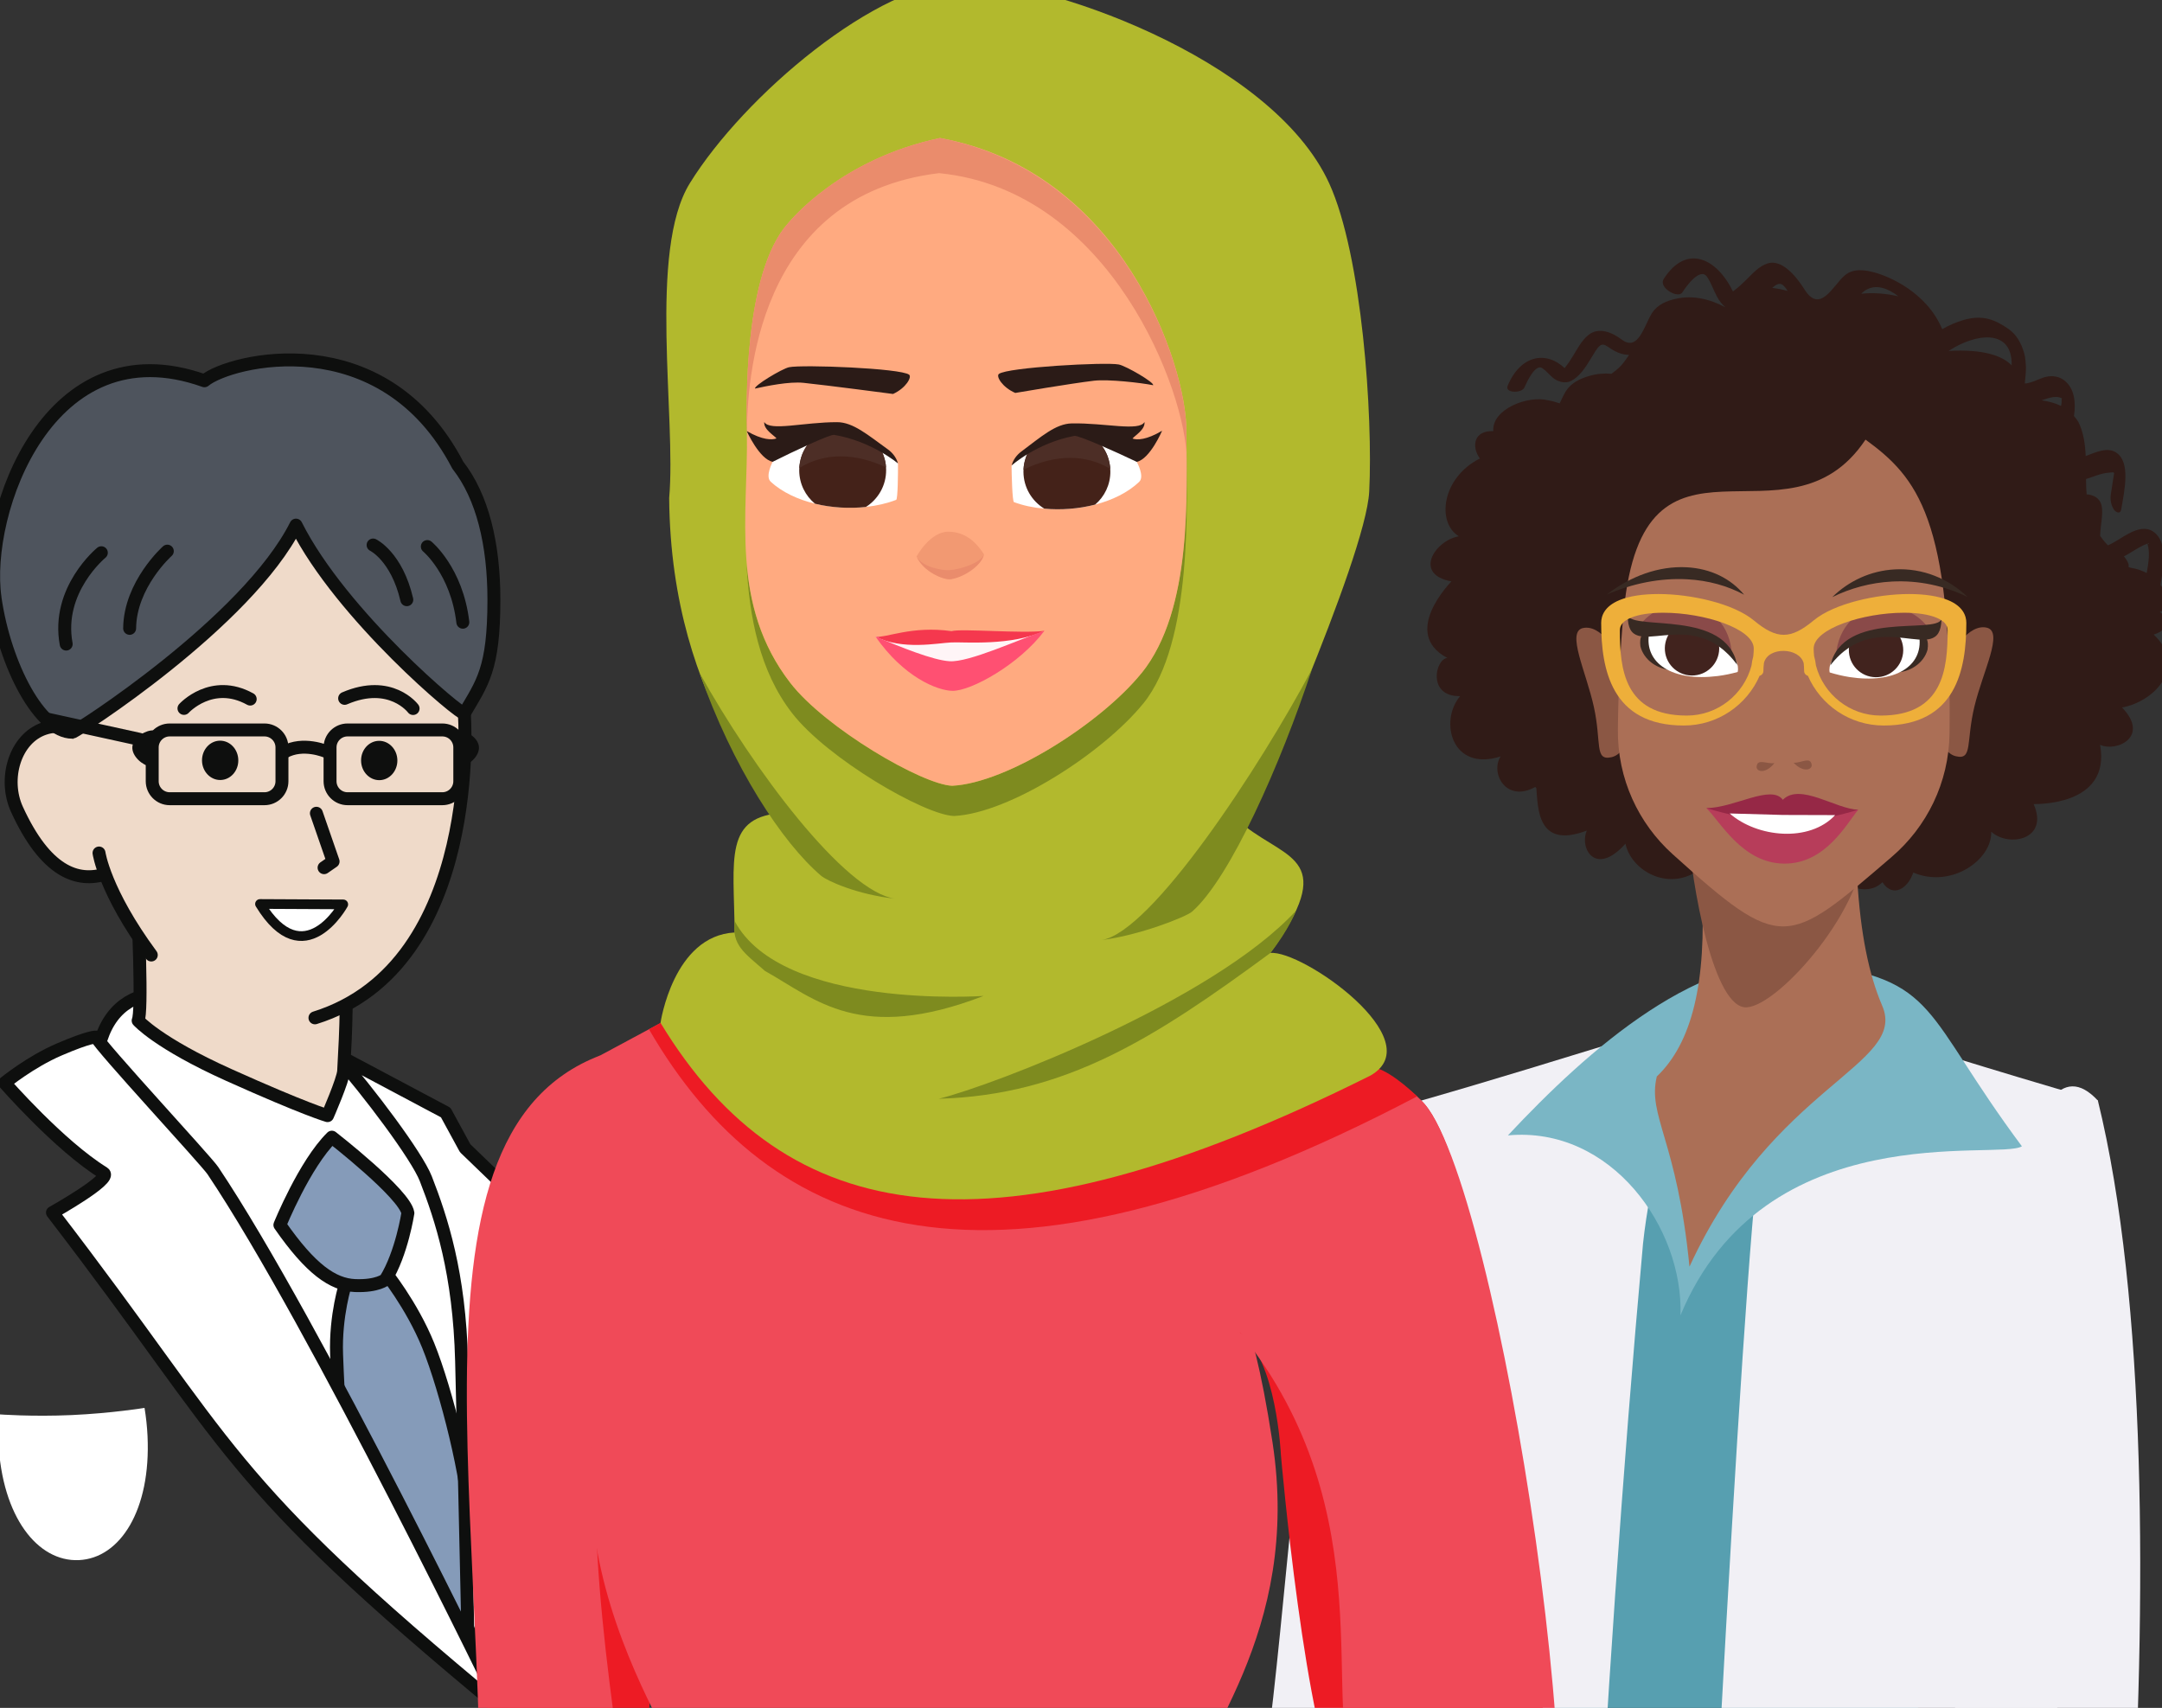 <?xml version="1.0" encoding="UTF-8" standalone="no"?>
<!-- Created with Inkscape (http://www.inkscape.org/) -->

<svg
   width="41.943mm"
   height="33.133mm"
   viewBox="0 0 41.943 33.133"
   version="1.1"
   id="svg87321"
   inkscape:version="1.1.1 (eb90963e84, 2021-10-02)"
   sodipodi:docname="case3.svg"
   xmlns:inkscape="http://www.inkscape.org/namespaces/inkscape"
   xmlns:sodipodi="http://sodipodi.sourceforge.net/DTD/sodipodi-0.dtd"
   xmlns="http://www.w3.org/2000/svg"
   xmlns:svg="http://www.w3.org/2000/svg">
  <rect x="0" y="0" width="41.943" height="33.133" fill="#333333" stroke="none"/>
  <sodipodi:namedview
     id="namedview87323"
     pagecolor="#ffffff"
     bordercolor="#666666"
     borderopacity="1.0"
     inkscape:pageshadow="2"
     inkscape:pageopacity="0.0"
     inkscape:pagecheckerboard="0"
     inkscape:document-units="mm"
     showgrid="false"
     fit-margin-top="0"
     fit-margin-left="0"
     fit-margin-right="0"
     fit-margin-bottom="0"
     inkscape:zoom="6.279124"
     inkscape:cx="88.149239"
     inkscape:cy="66.330909"
     inkscape:window-width="1920"
     inkscape:window-height="1017"
     inkscape:window-x="0"
     inkscape:window-y="30"
     inkscape:window-maximized="1"
     inkscape:current-layer="layer1" />
  <defs
     id="defs87318">
    <clipPath
       clipPathUnits="userSpaceOnUse"
       id="clipPath87202">
      <rect
         style="fill:#f1f0f5;fill-opacity:1;stroke-width:0.265"
         id="rect87204"
         width="69.008"
         height="48.516"
         x="26.111"
         y="25.974" />
    </clipPath>
    <clipPath
       clipPathUnits="userSpaceOnUse"
       id="clipPath88049">
      <rect
         style="fill:#f1f0f5;stroke-width:0.265"
         id="rect88051"
         width="43.801"
         height="38.111"
         x="37.288"
         y="30.718" />
    </clipPath>
    <clipPath
       clipPathUnits="userSpaceOnUse"
       id="clipPath1219">
      <rect
         style="fill:#ffffff;stroke-width:0.265"
         id="rect1221"
         width="48.532"
         height="34.822"
         x="36.971"
         y="30.563" />
    </clipPath>
    <clipPath
       clipPathUnits="userSpaceOnUse"
       id="clipPath1551">
      <rect
         style="fill:#ffffff;stroke-width:0.265"
         id="rect1553"
         width="44.051"
         height="34.141"
         x="37.011"
         y="30.649" />
    </clipPath>
    <clipPath
       clipPathUnits="userSpaceOnUse"
       id="clipPath1773">
      <rect
         style="fill:#ffffff;stroke-width:0.265"
         id="rect1775"
         width="42.056"
         height="33.368"
         x="37.514"
         y="30.8" />
    </clipPath>
    <clipPath
       clipPathUnits="userSpaceOnUse"
       id="clipPath7636">
      <rect
         style="fill:#f1f0f5;fill-opacity:1;stroke-width:0.265"
         id="rect7638"
         width="41.943"
         height="33.133"
         x="77.908"
         y="73.73" />
    </clipPath>
  </defs>
  <g
     inkscape:label="Layer 1"
     inkscape:groupmode="layer"
     id="layer1"
     transform="translate(-77.908,-73.73)">
    <g
       id="g7400"
       clip-path="url(#clipPath7636)">
      <g
         id="g87096"
         clip-path="url(#clipPath1773)"
         transform="translate(40.381,42.829)">
        <path
           d="m 61.581,67.046 c 1.075,-1.469 0.982,-16.813 3.518,-14.794 1.699,5.113 0.04,15.488 -0.737,18.195 -1.312,4.573 -3.79,10.805 -4.01,11.798 l -2.7,-0.975 c 0.955,-1.196 2.193,-10.395 3.929,-14.224"
           style="fill:#f1f0f5;fill-opacity:1;fill-rule:nonzero;stroke:none;stroke-width:0.021"
           id="path6038" />
        <path
           d="m 66.958,77.111 h 7.78 V 52.592 h -7.78 v 24.52"
           style="fill:#579fb0;fill-opacity:1;fill-rule:nonzero;stroke:none;stroke-width:0.021"
           id="path6040" />
        <path
           d="m 65.378,63.483 c -1.862,-3.726 0.492,-5.324 -0.278,-11.231 3.126,-0.899 4.594,-1.445 5.71,-1.636 -0.846,1.222 -1.283,3.232 -1.408,4.408 -1.614,17.8 -1.758,38.995 -2.747,55.02 -2.331,-0.029 -3.804,-0.113 -5.791,-0.235 -1.865,-20.286 3.529,-40.926 4.515,-46.326"
           style="fill:#f1f0f5;fill-opacity:1;fill-rule:nonzero;stroke:none;stroke-width:0.021"
           id="path6044" />
        <path
           d="m 71.674,53.13 c 0.54,-1.81 1.001,-2.286 1.832,-2.286 1.025,0.279 2.425,0.748 4.719,1.408 0.221,7.611 0.571,6.479 -0.702,11.231 -0.935,3.491 4.981,19.623 3.456,46.326 -1.986,0.122 -9.884,0.206 -12.215,0.235 0,0 2.162,-51.193 2.91,-56.914"
           style="fill:#f1f0f5;fill-opacity:1;fill-rule:nonzero;stroke:none;stroke-width:0.021"
           id="path6042" />
        <path
           d="m 72.687,49.597 c 2.464,0.303 2.129,0.942 4.065,3.542 -0.457,0.28 -4.992,-0.636 -6.624,3.279 0.061,-1.689 -1.342,-3.675 -3.347,-3.491 1.533,-1.638 3.785,-3.672 5.907,-3.33"
           style="fill:#7ab6c5;fill-opacity:1;fill-rule:nonzero;stroke:none;stroke-width:0.021"
           id="path6046" />
        <path
           d="m 72.208,36.545 c -0.092,-0.135 -0.145,-0.198 -0.3,-0.059 0.09,0.01 0.19,0.029 0.3,0.059 z m 2.147,0.104 c -0.197,-0.151 -0.406,-0.23 -0.596,-0.14 -0.047,0.022 -0.087,0.054 -0.124,0.09 0.235,-0.024 0.477,-0.005 0.72,0.05 z m 2.198,1.34 c 0.018,-0.713 -0.688,-0.631 -1.223,-0.28 0.695,-0.038 1.049,0.1 1.223,0.28 z m 0.957,0.788 c 0.003,-0.011 0.006,-0.022 0.008,-0.033 0.013,-0.061 -0.006,-0.118 0.017,-0.109 -0.099,-0.069 -0.251,-0.019 -0.402,0.032 0.137,0.019 0.264,0.053 0.377,0.109 z m 1.309,3.061 c 0.004,0.022 0.005,0.044 0.004,0.067 0.017,0.004 0.034,0.007 0.05,0.012 0.108,0.019 0.209,0.052 0.3,0.1 0.036,-0.198 0.068,-0.397 0.014,-0.569 -0.003,6.6e-4 -0.004,8.15e-4 -0.006,0.002 -0.022,0.008 -0.045,0.017 -0.067,0.027 -0.048,0.023 -0.096,0.049 -0.144,0.077 -0.078,0.047 -0.158,0.099 -0.239,0.141 0.036,0.04 0.066,0.087 0.088,0.144 z m 0.372,-0.392 c 0.022,0.021 0.055,-0.017 0,0 z M 65.685,42.18 c -0.745,-0.136 -0.321,-0.793 0.143,-0.875 -0.438,-0.271 -0.328,-1.139 0.409,-1.509 -0.168,-0.231 -0.12,-0.547 0.26,-0.531 -0.031,-0.431 0.678,-0.697 1.06,-0.599 0.074,0.012 0.151,0.034 0.228,0.06 0.04,-0.084 0.078,-0.169 0.118,-0.233 0.106,-0.168 0.28,-0.246 0.449,-0.297 0.146,-0.044 0.294,-0.056 0.438,-0.044 0.103,-0.075 0.19,-0.151 0.24,-0.224 0.034,-0.044 0.067,-0.092 0.1,-0.142 -0.032,-10e-4 -0.063,-0.004 -0.093,-0.009 -0.087,-0.017 -0.159,-0.049 -0.233,-0.094 -0.148,-0.091 -0.196,-0.174 -0.327,0.032 -0.13,0.204 -0.247,0.449 -0.456,0.568 -0.13,0.075 -0.285,0.018 -0.374,-0.059 -0.071,-0.061 -0.123,-0.131 -0.201,-0.182 -0.137,-0.089 -0.303,0.281 -0.346,0.378 -0.051,0.115 -0.387,0.109 -0.324,-0.036 0.254,-0.605 0.753,-0.677 1.106,-0.341 0.004,-0.007 0.008,-0.014 0.014,-0.021 0.058,-0.071 0.106,-0.149 0.154,-0.227 0.088,-0.143 0.16,-0.284 0.288,-0.392 0.207,-0.174 0.485,-0.041 0.647,0.083 0.326,0.25 0.439,-0.273 0.592,-0.513 0.109,-0.169 0.289,-0.237 0.463,-0.276 0.329,-0.074 0.661,0.005 0.96,0.166 -0.068,-0.058 -0.126,-0.137 -0.166,-0.213 -0.066,-0.126 -0.108,-0.253 -0.185,-0.372 -0.135,-0.21 -0.413,0.185 -0.485,0.296 -0.086,0.128 -0.468,-0.096 -0.361,-0.261 0.436,-0.682 1.022,-0.415 1.344,0.242 0.006,-0.006 0.013,-0.012 0.021,-0.018 0.082,-0.058 0.156,-0.13 0.23,-0.202 0.134,-0.131 0.249,-0.268 0.421,-0.324 0.276,-0.089 0.558,0.253 0.712,0.5 0.309,0.497 0.56,-0.082 0.789,-0.271 0.163,-0.135 0.381,-0.107 0.585,-0.05 0.26,0.072 0.996,0.372 1.302,1.097 0.132,-0.077 0.273,-0.138 0.423,-0.181 0.365,-0.104 0.608,-0.002 0.868,0.181 0.149,0.104 0.246,0.278 0.298,0.465 0.024,0.085 0.029,0.175 0.035,0.269 5.95e-4,0.068 -0.004,0.137 -0.012,0.207 -0.004,0.031 -0.006,0.063 -0.009,0.094 6.05e-4,0.007 8.18e-4,0.013 0.002,0.019 0.116,-0.004 0.293,-0.101 0.392,-0.126 0.146,-0.037 0.286,-0.009 0.389,0.08 0.174,0.15 0.211,0.407 0.169,0.676 0.03,0.035 0.059,0.072 0.085,0.114 0.101,0.2 0.132,0.432 0.143,0.663 0.206,-0.078 0.416,-0.177 0.586,-0.071 0.292,0.185 0.165,0.738 0.104,1.101 -0.02,0.117 -0.114,0.051 -0.142,0.009 -0.054,-0.08 -0.079,-0.192 -0.059,-0.309 0.016,-0.098 0.032,-0.196 0.046,-0.295 0.02,-0.141 0.042,-0.122 -0.093,-0.112 -0.141,0.011 -0.289,0.076 -0.436,0.123 5.95e-4,0.105 0.004,0.205 0.012,0.297 0.137,0.01 0.259,0.07 0.292,0.227 0.032,0.153 -0.026,0.387 -0.03,0.577 0.046,0.069 0.097,0.131 0.152,0.185 0.044,-0.02 0.087,-0.041 0.129,-0.066 0.09,-0.053 0.179,-0.112 0.269,-0.16 0.171,-0.092 0.342,-0.138 0.488,-0.035 0.169,0.119 0.223,0.387 0.19,0.669 -0.014,0.119 -0.038,0.24 -0.058,0.36 0.285,0.343 0.053,0.518 -0.01,0.521 0.065,0.054 0.295,0.306 -0.121,0.443 0.658,0.614 0.025,1.296 -0.613,1.414 0.546,0.57 -0.11,0.87 -0.427,0.724 0.219,1.208 -1.289,1.146 -1.289,1.15 0.306,0.694 -0.49,0.844 -0.823,0.535 0.018,0.55 -0.78,1.106 -1.512,0.793 -0.101,0.305 -0.396,0.502 -0.598,0.187 -0.348,0.345 -0.976,-0.023 -1.108,-0.399 -0.032,-0.069 -0.057,-0.145 -0.078,-0.226 -0.094,0.031 -0.187,0.063 -0.265,0.079 -0.133,0.026 -0.249,4.23e-4 -0.353,-0.048 -0.049,0.01 -0.098,0.018 -0.148,0.023 -0.123,0.012 -0.248,0.016 -0.371,0.022 -0.056,0.056 -0.108,0.097 -0.155,0.129 0.014,-0.002 0.025,-0.003 0.041,-0.006 0.247,-0.048 0.521,-0.136 0.74,-0.058 0.137,0.048 0.177,0.213 0.161,0.341 -0.012,0.101 -0.042,0.195 -0.041,0.295 0.003,0.175 0.41,0.033 0.517,-0.005 0.126,-0.045 0.312,0.227 0.153,0.284 -0.657,0.246 -1.001,-0.098 -0.916,-0.628 -0.007,0.002 -0.016,0.003 -0.026,0.004 -0.093,0.007 -0.186,0.026 -0.28,0.045 -0.171,0.036 -0.331,0.084 -0.496,0.061 -0.167,-0.022 -0.246,-0.157 -0.278,-0.309 -0.094,0.099 -0.295,0.243 -0.416,-0.07 -0.629,0.771 -1.542,0.311 -1.667,-0.281 -0.585,0.653 -0.898,0.084 -0.749,-0.255 -0.97,0.371 -0.946,-0.447 -0.98,-0.824 -0.007,-0.007 -0.014,-0.014 -0.021,-0.021 -0.564,0.313 -0.88,-0.27 -0.671,-0.593 -0.95,0.305 -1.197,-0.684 -0.786,-1.17 -0.641,0.014 -0.485,-0.721 -0.248,-0.74 -0.92,-0.486 0.082,-1.484 0.079,-1.486"
           style="fill:#301b17;fill-opacity:1;fill-rule:nonzero;stroke:none;stroke-width:0.021"
           id="path6054" />
        <path
           d="m 73.558,47.98 c -0.108,-1.795 0.031,-4.91 -0.583,-4.875 -0.662,0.037 -1.745,0.1 -2.408,0.137 -0.614,0.035 -0.122,3.114 -0.025,4.91 0.097,1.815 -0.191,2.983 -0.873,3.633 -0.184,0.77 0.393,1.229 0.634,3.689 1.622,-3.532 4.235,-3.907 3.739,-5.062 -0.262,-0.609 -0.421,-1.412 -0.483,-2.432"
           style="fill:#ab6f56;fill-opacity:1;fill-rule:nonzero;stroke:none;stroke-width:0.021"
           id="path6056" />
        <path
           d="m 70.265,46.907 c -0.067,-1.008 2.58,-0.775 2.593,-1.7 0.655,0.373 0.748,1.058 0.815,2.065 0.078,1.173 -1.612,3.128 -2.257,3.171 -0.645,0.043 -1.073,-2.363 -1.152,-3.536"
           style="fill:#8b5744;fill-opacity:1;fill-rule:nonzero;stroke:none;stroke-width:0.021"
           id="path6058" />
        <path
           d="m 75.831,44.607 c -0.166,0.689 -0.029,1.045 -0.36,0.965 -0.331,-0.08 -0.464,-0.702 -0.298,-1.391 0.166,-0.689 0.568,-1.183 0.899,-1.103 0.33,0.08 -0.075,0.84 -0.241,1.529"
           style="fill:#8b5744;fill-opacity:1;fill-rule:nonzero;stroke:none;stroke-width:0.021"
           id="path6060" />
        <path
           d="m 68.239,43.085 c 0.332,-0.073 0.724,0.429 0.876,1.121 0.152,0.692 0.006,1.312 -0.327,1.385 -0.332,0.073 -0.188,-0.28 -0.339,-0.973 -0.152,-0.692 -0.542,-1.461 -0.21,-1.534"
           style="fill:#8b5744;fill-opacity:1;fill-rule:nonzero;stroke:none;stroke-width:0.021"
           id="path6062" />
        <path
           d="m 73.719,39.43 c 1.003,0.731 1.68,1.531 1.629,5.699 -0.012,0.96 -0.444,1.815 -1.121,2.395 -2.039,1.751 -2.128,1.863 -4.251,-0.052 -0.662,-0.596 -1.073,-1.462 -1.062,-2.421 0.01,-0.855 0.049,-1.612 0.113,-2.282 0.385,-4.051 3.161,-1.049 4.691,-3.339"
           style="fill:#ab6f56;fill-opacity:1;fill-rule:nonzero;stroke:none;stroke-width:0.021"
           id="path6064" />
        <path
           d="m 70.561,43.588 c -0.097,0.189 -0.315,0.319 -0.572,0.314 -0.311,-0.006 -0.575,-0.205 -0.638,-0.464 -0.086,-0.744 1.073,0.238 1.21,0.15"
           style="fill:#382a23;fill-opacity:1;fill-rule:nonzero;stroke:none;stroke-width:0.021"
           id="path6066" />
        <path
           d="m 70.51,43.11 c 0.405,0.226 0.791,0.544 0.728,0.827 -0.126,0.035 -0.255,0.062 -0.388,0.079 -0.881,0.111 -1.423,-0.249 -1.332,-0.819 0.01,-0.064 -0.07,-0.14 -0.043,-0.202 0.296,-0.174 0.614,-0.119 1.035,0.115"
           style="fill:#ffffff;fill-opacity:1;fill-rule:nonzero;stroke:none;stroke-width:0.021"
           id="path6068" />
        <path
           d="m 70.359,42.951 c 0.291,0.004 0.525,0.242 0.521,0.534 -0.004,0.291 -0.242,0.524 -0.534,0.521 -0.291,-0.004 -0.525,-0.242 -0.521,-0.533 0.004,-0.291 0.243,-0.525 0.534,-0.521"
           style="fill:#41231e;fill-opacity:1;fill-rule:nonzero;stroke:none;stroke-width:0.021"
           id="path6070" />
        <path
           d="m 70.179,42.636 c 0.544,0.006 0.921,0.394 0.949,0.984 -0.27,-0.327 -0.765,-0.625 -1.878,-0.448 0.184,-0.341 0.507,-0.542 0.929,-0.536"
           style="fill:#8a4a49;fill-opacity:1;fill-rule:nonzero;stroke:none;stroke-width:0.021"
           id="path6072" />
        <path
           d="m 71.229,43.799 c -0.909,-1.237 -2.134,0.027 -2.123,-0.958 0.112,0.295 1.902,-0.118 2.123,0.958"
           style="fill:#382a23;fill-opacity:1;fill-rule:nonzero;stroke:none;stroke-width:0.021"
           id="path6074" />
        <path
           d="m 70.249,41.906 c -0.543,-0.029 -1.095,0.176 -1.548,0.528 0.499,-0.214 1.03,-0.323 1.556,-0.295 0.415,0.022 0.786,0.128 1.106,0.299 -0.257,-0.309 -0.641,-0.507 -1.115,-0.532"
           style="fill:#382a23;fill-opacity:1;fill-rule:nonzero;stroke:none;stroke-width:0.021"
           id="path6076" />
        <path
           d="m 74.922,43.503 c -0.069,0.257 -0.338,0.449 -0.65,0.445 -0.257,-0.003 -0.472,-0.139 -0.563,-0.331 0.134,0.092 1.32,-0.856 1.213,-0.115"
           style="fill:#382a23;fill-opacity:1;fill-rule:nonzero;stroke:none;stroke-width:0.021"
           id="path6078" />
        <path
           d="m 73.774,43.139 c 0.427,-0.222 0.747,-0.267 1.037,-0.086 0.026,0.064 -0.057,0.137 -0.049,0.202 0.075,0.573 -0.476,0.916 -1.354,0.781 -0.132,-0.021 -0.261,-0.052 -0.385,-0.09 -0.055,-0.285 0.339,-0.593 0.751,-0.807"
           style="fill:#ffffff;fill-opacity:1;fill-rule:nonzero;stroke:none;stroke-width:0.021"
           id="path6080" />
        <path
           d="m 73.931,42.985 c 0.291,0.005 0.523,0.245 0.519,0.535 -0.004,0.291 -0.245,0.524 -0.536,0.519 -0.291,-0.004 -0.524,-0.244 -0.519,-0.536 0.004,-0.291 0.245,-0.523 0.536,-0.518"
           style="fill:#41231e;fill-opacity:1;fill-rule:nonzero;stroke:none;stroke-width:0.021"
           id="path6082" />
        <path
           d="m 74.119,42.675 c 0.421,0.007 0.737,0.217 0.913,0.562 -1.108,-0.208 -1.61,0.076 -1.89,0.395 0.045,-0.589 0.434,-0.966 0.977,-0.957"
           style="fill:#8a4a49;fill-opacity:1;fill-rule:nonzero;stroke:none;stroke-width:0.021"
           id="path6084" />
        <path
           d="m 75.191,42.916 c -0.017,0.964 -1.227,-0.298 -2.155,0.892 0.251,-1.069 2.035,-0.601 2.155,-0.892"
           style="fill:#382a23;fill-opacity:1;fill-rule:nonzero;stroke:none;stroke-width:0.021"
           id="path6086" />
        <path
           d="m 74.287,41.947 c -0.472,0.025 -0.895,0.226 -1.214,0.538 0.353,-0.173 0.742,-0.28 1.155,-0.302 0.525,-0.028 1.025,0.084 1.471,0.3 -0.37,-0.357 -0.871,-0.565 -1.413,-0.536"
           style="fill:#382a23;fill-opacity:1;fill-rule:nonzero;stroke:none;stroke-width:0.021"
           id="path6088" />
        <path
           d="m 72.114,46.607 -1.484,-0.028 c 0.264,0.247 0.692,1.067 1.507,1.076 0.814,0.009 1.224,-0.795 1.441,-1.045 l -1.464,-0.002"
           style="fill:#b73d5a;fill-opacity:1;fill-rule:nonzero;stroke:none;stroke-width:0.021"
           id="path6090" />
        <path
           d="m 72.114,46.417 c 0.334,-0.338 1.037,0.186 1.465,0.192 -0.403,0.125 -0.91,0.239 -1.425,0.233 -0.503,-0.005 -1.106,-0.135 -1.524,-0.264 0.543,-0.003 1.256,-0.467 1.484,-0.162"
           style="fill:#962846;fill-opacity:1;fill-rule:nonzero;stroke:none;stroke-width:0.021"
           id="path6092" />
        <path
           d="m 72.116,46.711 -1.033,-0.029 c 0.534,0.468 1.547,0.568 2.046,0.032 l -1.012,-0.003"
           style="fill:#ffffff;fill-opacity:1;fill-rule:nonzero;stroke:none;stroke-width:0.021"
           id="path6094" />
        <path
           d="m 71.951,45.705 c -0.17,0.216 -0.355,0.17 -0.345,0.067 0.014,-0.161 0.189,-0.047 0.345,-0.067 z m 0.372,-0.007 c 0.189,0.2 0.368,0.137 0.35,0.035 -0.029,-0.159 -0.193,-0.029 -0.35,-0.035"
           style="fill:#8b5744;fill-opacity:1;fill-rule:nonzero;stroke:none;stroke-width:0.021"
           id="path6096" />
        <path
           d="m 70.251,44.783 c 0.602,0 1.108,-0.412 1.255,-0.969 0.007,-0.064 0.019,-0.123 0.034,-0.176 0.006,-0.051 0.01,-0.102 0.01,-0.155 0,-0.385 -0.959,-0.695 -1.753,-0.695 -0.258,0 -0.475,0.033 -0.626,0.095 -0.145,0.06 -0.219,0.141 -0.219,0.243 0,0.746 0.083,1.657 1.299,1.657 z m 2.472,-1.145 c 0.015,0.054 0.027,0.112 0.034,0.176 0.147,0.557 0.653,0.969 1.255,0.969 1.217,0 1.299,-0.911 1.299,-1.657 0,-0.102 -0.074,-0.183 -0.219,-0.243 -0.152,-0.062 -0.368,-0.095 -0.626,-0.095 -0.794,0 -1.754,0.31 -1.754,0.695 0,0.053 0.004,0.104 0.01,0.155 z m -3.775,-1.096 c 0.187,-0.077 0.447,-0.117 0.753,-0.117 0.624,0 1.45,0.18 1.852,0.513 0.447,0.371 0.711,0.371 1.158,0 0.402,-0.333 1.228,-0.513 1.852,-0.513 0.305,0 0.566,0.041 0.753,0.117 0.296,0.121 0.358,0.308 0.358,0.443 0,0.902 -0.198,1.991 -1.604,1.991 -0.657,0 -1.223,-0.398 -1.47,-0.965 -0.042,-0.011 -0.073,-0.047 -0.073,-0.092 0,-0.053 -0.004,-0.103 -0.008,-0.15 -0.08,-0.312 -0.691,-0.328 -0.771,-0.008 -0.006,0.049 -0.011,0.099 -0.011,0.158 0,0.045 -0.031,0.081 -0.073,0.092 -0.247,0.567 -0.813,0.965 -1.47,0.965 -1.405,0 -1.604,-1.089 -1.604,-1.991 0,-0.135 0.062,-0.322 0.358,-0.443"
           style="fill:#eeaf3a;fill-opacity:1;fill-rule:nonzero;stroke:none;stroke-width:0.021"
           id="path6098" />
        <path
           d="m 40.331,58.215 c 0.029,0.175 0.049,0.356 0.058,0.542 0.069,1.444 -0.535,2.375 -1.333,2.41 -0.799,0.035 -1.489,-0.839 -1.559,-2.283 -0.009,-0.187 -0.007,-0.369 0.006,-0.545 0,0 0.646,0.049 1.418,0.014 0.772,-0.035 1.41,-0.139 1.41,-0.139"
           style="fill:#ffffff;fill-opacity:1;fill-rule:nonzero;stroke:none;stroke-width:0.027"
           id="path54291"
           inkscape:export-filename="/home/bolarinwa/Downloads/path54255.png"
           inkscape:export-xdpi="98.489998"
           inkscape:export-ydpi="98.489998" />
        <path
           d="m 39.394,51.495 c 0,0 1.235,1.913 2.917,4.666 1.689,2.764 4.252,7.152 4.252,7.152 0,0 0.473,-1.217 0.406,-3.504 -0.067,-2.286 -0.527,-6.288 -1.566,-7.434 0,0 -5.566,-4.341 -6.01,-0.88"
           style="fill:#ffffff;fill-opacity:1;fill-rule:nonzero;stroke:none;stroke-width:0.027"
           id="path54309"
           inkscape:export-filename="/home/bolarinwa/Downloads/path54255.png"
           inkscape:export-xdpi="98.489998"
           inkscape:export-ydpi="98.489998" />
        <path
           d="m 39.394,51.495 c 0,0 1.235,1.913 2.917,4.666 1.689,2.764 4.252,7.152 4.252,7.152 0,0 0.473,-1.217 0.406,-3.504 -0.067,-2.286 -0.527,-6.288 -1.566,-7.434 0,0 -5.566,-4.341 -6.01,-0.88 z"
           style="fill:none;stroke:#0e0f0e;stroke-width:0.251;stroke-linecap:round;stroke-linejoin:round;stroke-miterlimit:10;stroke-dasharray:none;stroke-opacity:1"
           id="path54311"
           inkscape:export-filename="/home/bolarinwa/Downloads/path54255.png"
           inkscape:export-xdpi="98.489998"
           inkscape:export-ydpi="98.489998" />
        <path
           d="m 44.987,55.565 c 0,0 0.524,0.642 0.847,1.437 0.354,0.872 0.799,2.679 0.792,3.388 -0.009,0.993 0.094,1.922 -0.062,2.922 0,0 -1.708,-1.763 -2.292,-3.773 -0.12,-0.41 -0.182,-1.467 -0.215,-2.358 -0.028,-0.77 0.179,-1.393 0.179,-1.393 l 0.752,-0.224"
           style="fill:#859bb9;fill-opacity:1;fill-rule:nonzero;stroke:none;stroke-width:0.027"
           id="path54313"
           inkscape:export-filename="/home/bolarinwa/Downloads/path54255.png"
           inkscape:export-xdpi="98.489998"
           inkscape:export-ydpi="98.489998" />
        <path
           d="m 44.987,55.565 c 0,0 0.524,0.642 0.847,1.437 0.354,0.872 0.799,2.679 0.792,3.388 -0.009,0.993 0.094,1.922 -0.062,2.922 0,0 -1.708,-1.763 -2.292,-3.773 -0.12,-0.41 -0.182,-1.467 -0.215,-2.358 -0.028,-0.77 0.179,-1.393 0.179,-1.393 z"
           style="fill:none;stroke:#0e0f0e;stroke-width:0.251;stroke-linecap:round;stroke-linejoin:round;stroke-miterlimit:10;stroke-dasharray:none;stroke-opacity:1"
           id="path54315"
           inkscape:export-filename="/home/bolarinwa/Downloads/path54255.png"
           inkscape:export-xdpi="98.489998"
           inkscape:export-ydpi="98.489998" />
        <path
           d="m 45.44,54.434 c 0,0 -0.119,0.783 -0.434,1.29 0,0 -0.153,0.133 -0.588,0.117 -0.435,-0.017 -0.866,-0.32 -1.461,-1.176 0,0 0.477,-1.179 1.008,-1.703 0,0 1.418,1.102 1.475,1.472"
           style="fill:#859bb9;fill-opacity:1;fill-rule:nonzero;stroke:none;stroke-width:0.027"
           id="path54319"
           inkscape:export-filename="/home/bolarinwa/Downloads/path54255.png"
           inkscape:export-xdpi="98.489998"
           inkscape:export-ydpi="98.489998" />
        <path
           d="m 45.44,54.434 c 0,0 -0.119,0.783 -0.434,1.29 0,0 -0.153,0.133 -0.588,0.117 -0.435,-0.017 -0.866,-0.32 -1.461,-1.176 0,0 0.477,-1.179 1.008,-1.703 0,0 1.418,1.102 1.475,1.472 z"
           style="fill:none;stroke:#0e0f0e;stroke-width:0.251;stroke-linecap:round;stroke-linejoin:round;stroke-miterlimit:10;stroke-dasharray:none;stroke-opacity:1"
           id="path54321"
           inkscape:export-filename="/home/bolarinwa/Downloads/path54255.png"
           inkscape:export-xdpi="98.489998"
           inkscape:export-ydpi="98.489998" />
        <path
           d="m 44.031,51.345 2.143,1.139 0.377,0.692 1.093,1.054 c 0,0 0.502,3.527 -1.024,9.185 0,0 -0.045,-2.374 -0.138,-6.11 -0.043,-1.708 -0.393,-2.763 -0.694,-3.536 -0.171,-0.44 -1.101,-1.679 -1.755,-2.423"
           style="fill:#ffffff;fill-opacity:1;fill-rule:nonzero;stroke:none;stroke-width:0.027"
           id="path54323"
           inkscape:export-filename="/home/bolarinwa/Downloads/path54255.png"
           inkscape:export-xdpi="98.489998"
           inkscape:export-ydpi="98.489998" />
        <path
           d="m 44.031,51.345 2.143,1.139 0.377,0.692 1.093,1.054 c 0,0 0.502,3.527 -1.024,9.185 0,0 -0.045,-2.374 -0.138,-6.11 -0.043,-1.708 -0.393,-2.763 -0.694,-3.536 -0.171,-0.44 -1.101,-1.679 -1.755,-2.423 z"
           style="fill:none;stroke:#0e0f0e;stroke-width:0.251;stroke-linecap:round;stroke-linejoin:round;stroke-miterlimit:10;stroke-dasharray:none;stroke-opacity:1"
           id="path54325"
           inkscape:export-filename="/home/bolarinwa/Downloads/path54255.png"
           inkscape:export-xdpi="98.489998"
           inkscape:export-ydpi="98.489998" />
        <path
           d="m 44.368,47.78 c -0.118,0.845 -0.113,1.83 -0.125,2.656 -0.007,0.496 -0.024,0.761 -0.049,1.243 -0.009,0.17 -0.313,0.865 -0.313,0.865 0,0 -0.429,-0.121 -1.913,-0.788 -1.381,-0.621 -1.761,-1.056 -1.761,-1.056 0.08,-0.171 0.018,-1.843 -0.063,-3.321 l 4.224,0.402"
           style="fill:#efdac9;fill-opacity:1;fill-rule:nonzero;stroke:none;stroke-width:0.027"
           id="path54343"
           inkscape:export-filename="/home/bolarinwa/Downloads/path54255.png"
           inkscape:export-xdpi="98.489998"
           inkscape:export-ydpi="98.489998" />
        <path
           d="m 44.368,47.78 c -0.118,0.845 -0.113,1.83 -0.125,2.656 -0.007,0.496 -0.024,0.761 -0.049,1.243 -0.009,0.17 -0.313,0.865 -0.313,0.865 0,0 -0.429,-0.121 -1.913,-0.788 -1.381,-0.621 -1.761,-1.056 -1.761,-1.056 0.08,-0.171 0.018,-1.843 -0.063,-3.321 z"
           style="fill:none;stroke:#0e0f0e;stroke-width:0.251;stroke-linecap:round;stroke-linejoin:round;stroke-miterlimit:10;stroke-dasharray:none;stroke-opacity:1"
           id="path54345"
           inkscape:export-filename="/home/bolarinwa/Downloads/path54255.png"
           inkscape:export-xdpi="98.489998"
           inkscape:export-ydpi="98.489998" />
        <path
           d="m 39.394,51.02 c 0,0 -0.112,-0.02 -0.719,0.241 -0.564,0.242 -1.058,0.648 -1.058,0.648 0,0 1.059,1.216 1.92,1.748 0.181,0.112 -0.992,0.768 -0.992,0.768 3.565,4.634 3.228,5.101 8.721,9.641 0,0 -3.623,-7.494 -5.61,-10.456 -0.132,-0.197 -2.192,-2.416 -2.262,-2.59"
           style="fill:#ffffff;fill-opacity:1;fill-rule:nonzero;stroke:none;stroke-width:0.027"
           id="path54347"
           inkscape:export-filename="/home/bolarinwa/Downloads/path54255.png"
           inkscape:export-xdpi="98.489998"
           inkscape:export-ydpi="98.489998" />
        <path
           d="m 39.394,51.02 c 0,0 -0.112,-0.02 -0.719,0.241 -0.564,0.242 -1.058,0.648 -1.058,0.648 0,0 1.059,1.216 1.92,1.748 0.181,0.112 -0.992,0.768 -0.992,0.768 3.565,4.634 3.228,5.101 8.721,9.641 0,0 -3.623,-7.494 -5.61,-10.456 -0.132,-0.197 -2.192,-2.416 -2.262,-2.59 z"
           style="fill:none;stroke:#0e0f0e;stroke-width:0.251;stroke-linecap:round;stroke-linejoin:round;stroke-miterlimit:10;stroke-dasharray:none;stroke-opacity:1"
           id="path54349"
           inkscape:export-filename="/home/bolarinwa/Downloads/path54255.png"
           inkscape:export-xdpi="98.489998"
           inkscape:export-ydpi="98.489998" />
        <path
           d="m 39.526,45.967 c 0.206,0.619 0.639,1.694 0.068,1.884 -0.571,0.19 -1.187,-0.047 -1.737,-1.246 -0.272,-0.593 -0.04,-1.38 0.531,-1.571 0.571,-0.19 0.933,0.315 1.139,0.933"
           style="fill:#efdac9;fill-opacity:1;fill-rule:nonzero;stroke:none;stroke-width:0.027"
           id="path54385"
           inkscape:export-filename="/home/bolarinwa/Downloads/path54255.png"
           inkscape:export-xdpi="98.489998"
           inkscape:export-ydpi="98.489998" />
        <path
           d="m 39.526,45.967 c 0.206,0.619 0.639,1.694 0.068,1.884 -0.571,0.19 -1.187,-0.047 -1.737,-1.246 -0.272,-0.593 -0.04,-1.38 0.531,-1.571 0.571,-0.19 0.933,0.315 1.139,0.933 z"
           style="fill:none;stroke:#0e0f0e;stroke-width:0.251;stroke-linecap:round;stroke-linejoin:round;stroke-miterlimit:10;stroke-dasharray:none;stroke-opacity:1"
           id="path54387"
           inkscape:export-filename="/home/bolarinwa/Downloads/path54255.png"
           inkscape:export-xdpi="98.489998"
           inkscape:export-ydpi="98.489998" />
        <path
           d="m 42.718,39.346 c 1.52,-0.024 3.121,0.896 3.621,3.362 0,0 1.184,6.749 -2.675,7.85 0,0 -2.734,0.679 -4.058,-2.568 0,0 -0.829,-2.592 -0.869,-4.84 -0.022,-1.23 0.654,-3.75 3.981,-3.803"
           style="fill:#efdac9;fill-opacity:1;fill-rule:nonzero;stroke:none;stroke-width:0.027"
           id="path54389"
           inkscape:export-filename="/home/bolarinwa/Downloads/path54255.png"
           inkscape:export-xdpi="98.489998"
           inkscape:export-ydpi="98.489998" />
        <path
           d="m 46.535,44.74 c 0,0 0.375,4.885 -2.898,5.907"
           style="fill:none;stroke:#0e0f0e;stroke-width:0.251;stroke-linecap:round;stroke-linejoin:round;stroke-miterlimit:10;stroke-dasharray:none;stroke-opacity:1"
           id="path54391"
           inkscape:export-filename="/home/bolarinwa/Downloads/path54255.png"
           inkscape:export-xdpi="98.489998"
           inkscape:export-ydpi="98.489998" />
        <path
           d="m 39.448,47.449 c 0,0 0.104,0.745 1.014,1.979"
           style="fill:none;stroke:#0e0f0e;stroke-width:0.251;stroke-linecap:round;stroke-linejoin:round;stroke-miterlimit:10;stroke-dasharray:none;stroke-opacity:1"
           id="path54395"
           inkscape:export-filename="/home/bolarinwa/Downloads/path54255.png"
           inkscape:export-xdpi="98.489998"
           inkscape:export-ydpi="98.489998" />
        <path
           d="m 41.446,45.657 c 0.003,0.211 0.164,0.379 0.358,0.376 0.195,-0.003 0.35,-0.177 0.346,-0.387 -0.003,-0.211 -0.164,-0.379 -0.358,-0.376 -0.194,0.003 -0.349,0.177 -0.346,0.388"
           style="fill:#0e0f0e;fill-opacity:1;fill-rule:nonzero;stroke:none;stroke-width:0.027"
           id="path54397"
           inkscape:export-filename="/home/bolarinwa/Downloads/path54255.png"
           inkscape:export-xdpi="98.489998"
           inkscape:export-ydpi="98.489998" />
        <path
           d="m 44.532,45.66 c 0.003,0.211 0.164,0.379 0.358,0.376 0.194,-0.003 0.349,-0.177 0.346,-0.387 -0.003,-0.211 -0.164,-0.379 -0.358,-0.376 -0.195,0.003 -0.35,0.177 -0.346,0.387"
           style="fill:#0e0f0e;fill-opacity:1;fill-rule:nonzero;stroke:none;stroke-width:0.027"
           id="path54399"
           inkscape:export-filename="/home/bolarinwa/Downloads/path54255.png"
           inkscape:export-xdpi="98.489998"
           inkscape:export-ydpi="98.489998" />
        <path
           d="m 45.541,44.646 c 0,0 -0.434,-0.582 -1.328,-0.197"
           style="fill:none;stroke:#0e0f0e;stroke-width:0.251;stroke-linecap:round;stroke-linejoin:round;stroke-miterlimit:10;stroke-dasharray:none;stroke-opacity:1"
           id="path54401"
           inkscape:export-filename="/home/bolarinwa/Downloads/path54255.png"
           inkscape:export-xdpi="98.489998"
           inkscape:export-ydpi="98.489998" />
        <path
           d="m 41.096,44.644 c 0,0 0.539,-0.594 1.285,-0.181"
           style="fill:none;stroke:#0e0f0e;stroke-width:0.251;stroke-linecap:round;stroke-linejoin:round;stroke-miterlimit:10;stroke-dasharray:none;stroke-opacity:1"
           id="path54403"
           inkscape:export-filename="/home/bolarinwa/Downloads/path54255.png"
           inkscape:export-xdpi="98.489998"
           inkscape:export-ydpi="98.489998" />
        <path
           d="m 43.665,46.678 0.324,0.935 -0.175,0.121"
           style="fill:none;stroke:#0e0f0e;stroke-width:0.251;stroke-linecap:round;stroke-linejoin:round;stroke-miterlimit:10;stroke-dasharray:none;stroke-opacity:1"
           id="path54405"
           inkscape:export-filename="/home/bolarinwa/Downloads/path54255.png"
           inkscape:export-xdpi="98.489998"
           inkscape:export-ydpi="98.489998" />
        <path
           d="m 37.431,42.497 c -0.238,-1.652 1.04,-5.287 4.062,-4.209 0.482,-0.404 3.46,-1.157 4.916,1.638 0.477,0.609 0.7,1.528 0.7,2.61 0,1.346 -0.225,1.611 -0.574,2.205 -0.038,0.063 -2.385,-1.897 -3.266,-3.653 -0.947,1.885 -4.279,4.018 -4.34,4.018 -0.618,7.59e-4 -1.307,-1.276 -1.499,-2.608"
           style="fill:#4e545d;fill-opacity:1;fill-rule:nonzero;stroke:none;stroke-width:0.027"
           id="path54407"
           inkscape:export-filename="/home/bolarinwa/Downloads/path54255.png"
           inkscape:export-xdpi="98.489998"
           inkscape:export-ydpi="98.489998" />
        <path
           d="m 37.431,42.497 c -0.238,-1.652 1.04,-5.287 4.062,-4.209 0.482,-0.404 3.46,-1.157 4.916,1.638 0.477,0.609 0.7,1.528 0.7,2.61 0,1.346 -0.225,1.611 -0.574,2.205 -0.038,0.063 -2.385,-1.897 -3.266,-3.653 -0.947,1.885 -4.279,4.018 -4.34,4.018 -0.618,7.59e-4 -1.307,-1.276 -1.499,-2.608 z"
           style="fill:none;stroke:#0e0f0e;stroke-width:0.251;stroke-linecap:round;stroke-linejoin:round;stroke-miterlimit:10;stroke-dasharray:none;stroke-opacity:1"
           id="path54409"
           inkscape:export-filename="/home/bolarinwa/Downloads/path54255.png"
           inkscape:export-xdpi="98.489998"
           inkscape:export-ydpi="98.489998" />
        <path
           d="m 44.765,41.474 c 0,0 0.459,0.22 0.654,1.061"
           style="fill:none;stroke:#0e0f0e;stroke-width:0.251;stroke-linecap:round;stroke-linejoin:round;stroke-miterlimit:10;stroke-dasharray:none;stroke-opacity:1"
           id="path54411"
           inkscape:export-filename="/home/bolarinwa/Downloads/path54255.png"
           inkscape:export-xdpi="98.489998"
           inkscape:export-ydpi="98.489998" />
        <path
           d="m 45.817,41.504 c 0,0 0.571,0.47 0.689,1.468"
           style="fill:none;stroke:#0e0f0e;stroke-width:0.251;stroke-linecap:round;stroke-linejoin:round;stroke-miterlimit:10;stroke-dasharray:none;stroke-opacity:1"
           id="path54413"
           inkscape:export-filename="/home/bolarinwa/Downloads/path54255.png"
           inkscape:export-xdpi="98.489998"
           inkscape:export-ydpi="98.489998" />
        <path
           d="m 40.773,41.593 c 0,0 -0.723,0.645 -0.731,1.498"
           style="fill:none;stroke:#0e0f0e;stroke-width:0.251;stroke-linecap:round;stroke-linejoin:round;stroke-miterlimit:10;stroke-dasharray:none;stroke-opacity:1"
           id="path54415"
           inkscape:export-filename="/home/bolarinwa/Downloads/path54255.png"
           inkscape:export-xdpi="98.489998"
           inkscape:export-ydpi="98.489998" />
        <path
           d="m 39.493,41.624 c 0,0 -0.878,0.718 -0.682,1.772"
           style="fill:none;stroke:#0e0f0e;stroke-width:0.251;stroke-linecap:round;stroke-linejoin:round;stroke-miterlimit:10;stroke-dasharray:none;stroke-opacity:1"
           id="path54417"
           inkscape:export-filename="/home/bolarinwa/Downloads/path54255.png"
           inkscape:export-xdpi="98.489998"
           inkscape:export-ydpi="98.489998" />
        <path
           d="m 42.571,48.438 c 0.853,1.397 1.615,0.008 1.615,0.008 l -1.615,-0.008"
           style="fill:#ffffff;fill-opacity:1;fill-rule:nonzero;stroke:none;stroke-width:0.027"
           id="path54419"
           inkscape:export-filename="/home/bolarinwa/Downloads/path54255.png"
           inkscape:export-xdpi="98.489998"
           inkscape:export-ydpi="98.489998" />
        <path
           d="m 42.571,48.438 c 0.853,1.397 1.615,0.008 1.615,0.008 z"
           style="fill:none;stroke:#0e0f0e;stroke-width:0.188;stroke-linecap:round;stroke-linejoin:round;stroke-miterlimit:10;stroke-dasharray:none;stroke-opacity:1"
           id="path54421"
           inkscape:export-filename="/home/bolarinwa/Downloads/path54255.png"
           inkscape:export-xdpi="98.489998"
           inkscape:export-ydpi="98.489998" />
        <path
           d="m 38.451,44.853 1.784,0.391"
           style="fill:none;stroke:#0e0f0e;stroke-width:0.251;stroke-linecap:round;stroke-linejoin:round;stroke-miterlimit:10;stroke-dasharray:none;stroke-opacity:1"
           id="path54423"
           inkscape:export-filename="/home/bolarinwa/Downloads/path54255.png"
           inkscape:export-xdpi="98.489998"
           inkscape:export-ydpi="98.489998" />
        <path
           d="m 43.856,45.48 c 0,0 -0.45,-0.196 -0.816,0.012"
           style="fill:none;stroke:#0e0f0e;stroke-width:0.251;stroke-linecap:round;stroke-linejoin:round;stroke-miterlimit:10;stroke-dasharray:none;stroke-opacity:1"
           id="path54425"
           inkscape:export-filename="/home/bolarinwa/Downloads/path54255.png"
           inkscape:export-xdpi="98.489998"
           inkscape:export-ydpi="98.489998" />
        <path
           d="m 46.405,45.433 c 0.018,0.193 -0.055,0.343 0.072,0.334 0.127,-0.01 0.359,-0.189 0.341,-0.381 -0.018,-0.192 -0.278,-0.325 -0.405,-0.315 -0.127,0.01 -0.025,0.171 -0.007,0.363"
           style="fill:#0e0f0e;fill-opacity:1;fill-rule:nonzero;stroke:none;stroke-width:0.027"
           id="path54427"
           inkscape:export-filename="/home/bolarinwa/Downloads/path54255.png"
           inkscape:export-xdpi="98.489998"
           inkscape:export-ydpi="98.489998" />
        <path
           d="m 40.509,45.433 c -0.018,0.193 0.055,0.343 -0.072,0.334 -0.127,-0.01 -0.359,-0.189 -0.342,-0.381 0.018,-0.192 0.278,-0.325 0.405,-0.315 0.127,0.01 0.025,0.171 0.007,0.363"
           style="fill:#0e0f0e;fill-opacity:1;fill-rule:nonzero;stroke:none;stroke-width:0.027"
           id="path54429"
           inkscape:export-filename="/home/bolarinwa/Downloads/path54255.png"
           inkscape:export-xdpi="98.489998"
           inkscape:export-ydpi="98.489998" />
        <path
           d="m 46.108,46.396 h -1.839 c -0.187,0 -0.339,-0.152 -0.339,-0.339 v -0.656 c 0,-0.187 0.152,-0.339 0.339,-0.339 h 1.839 c 0.187,0 0.339,0.152 0.339,0.339 v 0.656 c 0,0.187 -0.152,0.339 -0.339,0.339 z"
           style="fill:none;stroke:#0e0f0e;stroke-width:0.251;stroke-linecap:round;stroke-linejoin:round;stroke-miterlimit:10;stroke-dasharray:none;stroke-opacity:1"
           id="path54431"
           inkscape:export-filename="/home/bolarinwa/Downloads/path54255.png"
           inkscape:export-xdpi="98.489998"
           inkscape:export-ydpi="98.489998" />
        <path
           d="m 42.658,46.396 h -1.839 c -0.187,0 -0.339,-0.152 -0.339,-0.339 v -0.656 c 0,-0.187 0.152,-0.339 0.339,-0.339 h 1.839 c 0.187,0 0.339,0.152 0.339,0.339 v 0.656 c 0,0.187 -0.152,0.339 -0.339,0.339 z"
           style="fill:none;stroke:#0e0f0e;stroke-width:0.251;stroke-linecap:round;stroke-linejoin:round;stroke-miterlimit:10;stroke-dasharray:none;stroke-opacity:1"
           id="path54433"
           inkscape:export-filename="/home/bolarinwa/Downloads/path54255.png"
           inkscape:export-xdpi="98.489998"
           inkscape:export-ydpi="98.489998" />
        <path
           d="m 49.173,51.376 c -2.457,1.277 -1.929,9.562 -2.382,17.621 -0.029,0.521 -1.111,9.423 -1.428,11.472 -0.21,1.357 -1.168,3.363 -1.384,4.335 -0.216,0.972 0.417,3.193 0.692,3.434 0.275,0.24 -0.003,-1.385 -0.016,-2.222 -0.137,-1.359 0.508,-2.088 0.689,-2.384 0,0 0.421,-0.837 0.55,-0.318 0.129,0.519 -0.112,1.582 0.17,2.108 0.282,0.526 0.327,-0.015 0.285,-0.735 -0.043,-0.719 0.348,-1.419 0.309,-1.865 -0.055,-0.621 -0.282,-1.023 -0.282,-1.023 0,0 3.678,-10.21 3.516,-12.654 -0.075,-1.13 0.275,-5.883 0.532,-9.102 0.14,-1.759 0.525,-2.728 0.907,-4.023 0.098,-1.781 -0.712,-2.678 -2.158,-4.644"
           style="fill:#ed1b24;fill-opacity:1;fill-rule:nonzero;stroke:none;stroke-width:0.042"
           id="path856" />
        <path
           d="m 49.173,51.376 c -4.181,1.591 -1.929,9.562 -2.382,17.621 -0.029,0.521 -1.111,9.423 -1.428,11.472 -0.21,1.357 -1.168,3.363 -1.384,4.335 -0.216,0.972 0.417,3.193 0.692,3.434 0.275,0.24 -0.003,-1.385 -0.016,-2.222 -0.137,-1.359 0.508,-2.088 0.689,-2.384 0,0 0.421,-0.837 0.55,-0.318 0.129,0.519 -0.112,1.582 0.17,2.108 0.282,0.526 0.327,-0.015 0.285,-0.735 -0.043,-0.719 0.348,-1.419 0.309,-1.865 -0.055,-0.621 -0.282,-1.023 -0.282,-1.023 0,0 3.81,-11.906 3.523,-14.339 -0.185,-1.569 -1.027,-6.114 -0.762,-8.446 0.128,-1.127 1.813,-3.081 1.813,-3.081 0.324,-1.585 0.243,-2.957 -1.777,-4.558"
           style="fill:#f04a58;fill-opacity:1;fill-rule:nonzero;stroke:none;stroke-width:0.042"
           id="path858" />
        <path
           d="m 45.114,81.5 c -0.366,1.204 -0.97,2.559 -1.136,3.305 -0.216,0.972 0.417,3.193 0.692,3.434 0.275,0.24 -0.003,-1.385 -0.016,-2.222 -0.137,-1.359 0.508,-2.088 0.689,-2.384 0,0 0.421,-0.837 0.55,-0.318 0.129,0.519 -0.112,1.582 0.17,2.108 0.282,0.526 0.327,-0.015 0.285,-0.735 -0.043,-0.719 0.348,-1.419 0.309,-1.865 -0.055,-0.621 -0.282,-1.023 -0.282,-1.023 0,0 -1.151,-0.664 -1.262,-0.3"
           style="fill:#ffaa80;fill-opacity:1;fill-rule:nonzero;stroke:none;stroke-width:0.042"
           id="path860" />
        <path
           d="m 44.785,87.761 c 0.12,0.239 0.367,0.672 0.336,-0.022 -0.016,-0.378 -0.054,-0.486 -0.054,-0.486 0,0 0.329,0.856 0.203,-0.617 -0.008,-0.095 -0.027,-0.176 -0.037,-0.245 -0.055,0.214 0.405,0.804 0.295,-0.057 -0.248,-1.942 0.065,-3.081 0.065,-3.081 0,0 -0.298,-0.141 -0.342,-0.114 l -0.042,0.062 c -0.555,0.937 -0.761,2.041 -0.618,3.12 l 0.192,1.44"
           style="fill:#ea8c6c;fill-opacity:1;fill-rule:nonzero;stroke:none;stroke-width:0.042"
           id="path862" />
        <path
           d="m 65.917,87.087 c -0.807,-9.311 -6.358,-18.125 -5.566,-20.976 0.385,-1.384 2.434,-3.522 1.862,-7.234 -0.463,-3.003 -0.756,-2.4 -1.161,-4.709 l -0.24,-2.518 C 54.346,51.754 56.109,51.925 50.577,50.621 l -1.405,0.755 c 0,0 1.635,3.574 1.169,4.199 -3.406,4.569 0.721,9.516 0.338,9.649 -7.476,2.596 -8.11,13.344 -4.814,16.869 1.337,1.429 6.101,2.596 10.592,2.077 -6.386,2.181 -10.98,-0.857 -10.98,-0.857 0.123,8.841 -0.036,48.056 -0.036,48.056 1.512,1.635 7.889,5.611 23.038,0.783 -0.003,-1.181 -1.86,-36.967 -2.561,-45.067"
           style="fill:#f04a58;fill-opacity:1;fill-rule:nonzero;stroke:none;stroke-width:0.042"
           id="path866" />
        <path
           d="m 65.1,52.252 c 1.496,1.4 2.952,14.666 2.365,16.201 -0.218,0.57 -4.862,-2.301 -10.298,-0.126 -0.346,0.138 -0.338,-0.837 -0.338,-0.837 0.916,0.437 5.364,-1.259 6.736,-1.722 -0.711,-1.124 -1.189,-6.648 -1.189,-6.648 0,0 -0.081,-1.842 -0.788,-2.363 -2.282,-1.68 1.634,-6.454 3.511,-4.505"
           style="fill:#ed1b24;fill-opacity:1;fill-rule:nonzero;stroke:none;stroke-width:0.042"
           id="path868" />
        <path
           d="m 65.1,52.252 c 1.496,1.4 3.71,15.887 2.157,16.42 -2.821,0.969 -5.715,0.448 -11.834,-0.519 -0.07,-0.42 -0.041,-0.823 0.218,-1.183 0.269,-0.167 5.696,-0.392 7.681,-1.122 1.048,-0.385 2.628,-0.54 2.922,-0.464 -0.984,-0.15 -2.392,0.119 -2.392,0.119 -0.751,-1.428 0.579,-5.216 -2.264,-8.746 -3.106,-0.681 1.245,-6.859 3.511,-4.505"
           style="fill:#f04a58;fill-opacity:1;fill-rule:nonzero;stroke:none;stroke-width:0.042"
           id="path870" />
        <path
           d="M 65.018,52.171 C 56.689,56.547 52.453,54.894 50.117,50.869 L 54.755,48.294 c 0.096,0.176 0.192,0.335 0.293,0.476 0.07,0.094 0.135,0.184 0.205,0.261 0.174,0.201 0.348,0.351 0.53,0.448 0.069,0.047 0.139,0.076 0.208,0.106 0.22,0.084 0.436,0.1 0.651,0.055 0.039,-0.009 0.073,-0.018 0.112,-0.031 0.477,-0.151 0.917,-0.62 1.256,-1.343 l 0.013,0.009 6.105,3.33 c 0.286,0.007 0.761,0.437 0.891,0.566"
           style="fill:#ed1b24;fill-opacity:1;fill-rule:nonzero;stroke:none;stroke-width:0.042"
           id="path872" />
        <path
           d="m 62.172,49.389 c 1.297,-1.819 0.363,-1.799 -0.488,-2.456 0,0 2.339,-5.193 2.406,-6.497 0.074,-1.462 -0.137,-4.576 -0.775,-5.975 -1.126,-2.469 -5.659,-3.987 -7.111,-3.917 -1.648,0.014 -4.245,2.214 -5.294,3.911 -0.814,1.316 -0.261,4.546 -0.401,6.107 0.032,4.115 2.244,6.107 2.244,6.107 -1.197,0.055 -0.986,0.89 -0.974,2.322 -1.191,0.062 -1.438,1.753 -1.438,1.753 2.43,4.006 6.434,4.689 13.774,1.022 1.19,-0.681 -1.335,-2.446 -1.943,-2.377"
           style="fill:#b2b92d;fill-opacity:1;fill-rule:nonzero;stroke:none;stroke-width:0.042"
           id="path874" />
        <path
           d="m 56.611,50.221 c -2.403,0.925 -3.255,0.071 -4.245,-0.485 -0.407,-0.356 -0.643,-0.498 -0.588,-0.969 0.916,1.728 4.833,1.455 4.833,1.455"
           style="fill:#7e8b1f;fill-opacity:1;fill-rule:nonzero;stroke:none;stroke-width:0.042"
           id="path876" />
        <path
           d="m 62.172,49.389 c 0.358,-0.45 0.498,-0.82 0.498,-0.82 -1.617,1.751 -5.868,3.387 -6.931,3.648 2.468,-0.072 4.185,-1.175 6.433,-2.828"
           style="fill:#7e8b1f;fill-opacity:1;fill-rule:nonzero;stroke:none;stroke-width:0.042"
           id="path878" />
        <path
           d="m 51.095,43.945 c 0.639,1.831 1.607,3.304 2.362,3.946 0.118,0.1 0.71,0.368 1.435,0.444 -0.973,-0.128 -2.763,-2.52 -3.798,-4.39"
           style="fill:#7e8b1f;fill-opacity:1;fill-rule:nonzero;stroke:none;stroke-width:0.042"
           id="path880" />
        <path
           d="m 62.98,43.882 c -0.608,1.841 -1.583,4.05 -2.326,4.704 -0.116,0.102 -1.033,0.464 -1.757,0.552 0.971,-0.144 3.08,-3.37 4.083,-5.256"
           style="fill:#7e8b1f;fill-opacity:1;fill-rule:nonzero;stroke:none;stroke-width:0.042"
           id="path882" />
        <path
           d="m 59.707,44.548 c -0.777,0.958 -2.594,2.13 -3.671,2.183 -0.575,-0.017 -2.461,-1.115 -3.142,-1.995 -0.633,-0.815 -0.833,-1.87 -0.885,-2.915 0.068,0.799 0.277,1.589 0.848,2.326 0.68,0.88 2.567,1.978 3.141,1.999 1.077,-0.056 2.898,-1.229 3.671,-2.183 0.963,-1.19 0.883,-3.335 0.873,-4.575 0.015,1.28 0.128,3.97 -0.835,5.161"
           style="fill:#7e8b1f;fill-opacity:1;fill-rule:nonzero;stroke:none;stroke-width:0.042"
           id="path884" />
        <path
           d="m 59.671,43.961 c -0.775,0.957 -2.594,2.129 -3.67,2.183 -0.575,-0.018 -2.464,-1.116 -3.143,-1.997 -1.177,-1.524 -0.815,-3.279 -0.841,-4.841 -0.008,-0.512 -0.072,-3.114 0.806,-4.081 0.053,-0.059 1.014,-1.239 2.941,-1.646 3.555,0.648 4.776,4.416 4.779,5.661 0.003,1.209 0.131,3.485 -0.871,4.722"
           style="fill:#ffaa80;fill-opacity:1;fill-rule:nonzero;stroke:none;stroke-width:0.042"
           id="path886" />
        <path
           d="m 60.547,39.794 c -0.004,-1.244 -1.448,-5.204 -4.802,-5.534 -3.57,0.429 -3.719,4.08 -3.729,5.045 -0.009,-0.511 -0.073,-3.113 0.805,-4.08 0.055,-0.06 1.014,-1.242 2.942,-1.647 3.554,0.671 4.775,4.415 4.779,5.66 0.002,0.702 0.007,1.118 0.005,0.555"
           style="fill:#ea8c6c;fill-opacity:1;fill-rule:nonzero;stroke:none;stroke-width:0.042"
           id="path888" />
        <path
           d="m 55.308,41.697 c 0.136,0.297 0.516,0.451 0.653,0.441 0.106,-0.008 0.606,-0.245 0.656,-0.483 -0.08,-0.118 -0.287,-0.442 -0.697,-0.439 -0.355,0.003 -0.612,0.481 -0.612,0.481"
           style="fill:#f29972;fill-opacity:1;fill-rule:nonzero;stroke:none;stroke-width:0.042"
           id="path890" />
        <path
           d="m 55.308,41.697 c 0.136,0.297 0.516,0.451 0.653,0.441 0.219,-0.017 0.606,-0.245 0.656,-0.483 -0.056,0.169 -0.481,0.296 -0.67,0.307 -0.142,0.008 -0.528,-0.058 -0.64,-0.265"
           style="fill:#ea8c6c;fill-opacity:1;fill-rule:nonzero;stroke:none;stroke-width:0.042"
           id="path892" />
        <path
           d="m 52.478,40.246 c 0.223,0.204 0.528,0.346 0.86,0.426 0.32,0.078 0.666,0.098 0.987,0.063 0.211,-0.022 0.412,-0.069 0.588,-0.137 0.032,-0.013 0.037,-0.525 0.035,-0.709 -0.082,-0.081 -0.196,-0.176 -0.329,-0.265 -0.255,-0.174 -0.584,-0.331 -0.903,-0.331 -0.107,0 -0.213,0.012 -0.317,0.034 l -0.001,8.32e-4 c -0.366,0.076 -0.691,0.28 -0.88,0.53 0,0 -0.153,0.285 -0.039,0.388"
           style="fill:#ffffff;fill-opacity:1;fill-rule:nonzero;stroke:none;stroke-width:0.042"
           id="path894" />
        <path
           d="m 53.032,40.03 c 0.002,0.259 0.12,0.49 0.306,0.643 0.32,0.078 0.666,0.098 0.987,0.063 0.238,-0.15 0.396,-0.417 0.393,-0.72 -0.001,-0.142 -0.037,-0.274 -0.1,-0.391 -0.255,-0.174 -0.584,-0.331 -0.903,-0.331 -0.107,0 -0.213,0.012 -0.317,0.034 l -0.001,8.32e-4 c -0.222,0.153 -0.367,0.411 -0.365,0.702"
           style="fill:#442219;fill-opacity:1;fill-rule:nonzero;stroke:none;stroke-width:0.042"
           id="path896" />
        <path
           d="m 54.619,39.625 c -4.15e-4,0 -8.3e-4,-4.16e-4 -0.001,-8.31e-4 -0.255,-0.174 -0.584,-0.331 -0.903,-0.331 -0.107,0 -0.213,0.012 -0.317,0.034 l -0.001,8.31e-4 c -0.005,8.3e-4 -0.01,0.002 -0.015,0.003 0.01,-0.007 0.016,-0.01 0.016,-0.01 0.103,-0.022 0.21,-0.04 0.317,-0.04 0.32,4.14e-4 0.632,0.135 0.887,0.31 0.006,0.011 0.012,0.022 0.017,0.034"
           style="fill:#f5a883;fill-opacity:1;fill-rule:nonzero;stroke:none;stroke-width:0.042"
           id="path898" />
        <path
           d="m 53.032,39.985 c 0.001,-0.013 0.003,-0.025 0.004,-0.037 -8.32e-4,0.012 -0.002,0.025 -0.003,0.037 -4.15e-4,4.15e-4 -8.3e-4,4.15e-4 -0.001,8.3e-4 m 1.686,-0.015 c -4.16e-4,0 -8.31e-4,0 -0.001,-4.16e-4 -0.002,-0.034 -0.006,-0.068 -0.012,-0.101 0.009,0.039 0.014,0.074 0.014,0.101 m -1.63,-0.248 c 0.087,-0.242 0.243,-0.358 0.294,-0.39 0.005,-0.001 0.01,-0.003 0.015,-0.003 l 0.001,-8.32e-4 c 0.103,-0.022 0.209,-0.034 0.317,-0.034 0.32,0 0.648,0.157 0.903,0.331 4.15e-4,4.16e-4 8.31e-4,8.31e-4 0.001,8.31e-4 0.002,0.005 0.005,0.01 0.007,0.015 -0.003,-0.005 -0.005,-0.011 -0.008,-0.016 -0.255,-0.174 -0.584,-0.331 -0.903,-0.331 -0.107,0 -0.213,0.012 -0.317,0.034 l -0.001,8.31e-4 c -0.139,0.096 -0.248,0.233 -0.309,0.394"
           style="fill:#f5f5f5;fill-opacity:1;fill-rule:nonzero;stroke:none;stroke-width:0.042"
           id="path900" />
        <path
           d="m 53.033,39.984 c 8.31e-4,-0.012 0.002,-0.025 0.003,-0.037 0.01,-0.085 0.028,-0.16 0.052,-0.226 0.061,-0.161 0.17,-0.297 0.309,-0.394 l 0.001,-8.31e-4 c 0.103,-0.022 0.209,-0.034 0.317,-0.034 0.32,0 0.648,0.157 0.903,0.331 0.003,0.005 0.005,0.011 0.008,0.016 0.034,0.073 0.062,0.157 0.078,0.228 0.006,0.033 0.01,0.066 0.012,0.101 -0.298,-0.141 -0.596,-0.214 -0.879,-0.214 -0.288,0 -0.561,0.075 -0.805,0.228"
           style="fill:#4d2e26;fill-opacity:1;fill-rule:nonzero;stroke:none;stroke-width:0.042"
           id="path902" />
        <path
           d="m 54.947,39.89 -0.001,-0.004 c -0.03,-0.107 -0.101,-0.199 -0.191,-0.265 -0.393,-0.283 -0.679,-0.53 -0.988,-0.53 -0.647,-0.001 -1.305,0.182 -1.413,-0.003 -0.017,0.146 0.196,0.262 0.237,0.318 -0.088,0.033 -0.27,0.034 -0.577,-0.142 0,0 0.244,0.545 0.503,0.596 0.405,-0.203 1.113,-0.536 1.192,-0.523 0.733,0.125 1.237,0.553 1.238,0.554"
           style="fill:#2b1b17;fill-opacity:1;fill-rule:nonzero;stroke:none;stroke-width:0.042"
           id="path904" />
        <path
           d="m 59.627,40.249 c -0.219,0.208 -0.522,0.355 -0.853,0.441 -0.318,0.083 -0.664,0.109 -0.986,0.079 -0.211,-0.018 -0.413,-0.061 -0.59,-0.127 -0.032,-0.013 -0.045,-0.524 -0.047,-0.708 0.081,-0.082 0.193,-0.179 0.325,-0.271 0.252,-0.179 0.578,-0.341 0.898,-0.347 0.107,-0.002 0.213,0.008 0.317,0.029 l 8.31e-4,8.31e-4 c 0.368,0.07 0.695,0.268 0.889,0.516 0,0 0.158,0.282 0.046,0.387"
           style="fill:#ffffff;fill-opacity:1;fill-rule:nonzero;stroke:none;stroke-width:0.042"
           id="path906" />
        <path
           d="m 59.068,40.042 c 0.003,0.259 -0.112,0.492 -0.295,0.648 -0.318,0.083 -0.664,0.109 -0.986,0.079 -0.24,-0.146 -0.403,-0.41 -0.405,-0.713 -0.001,-0.141 0.033,-0.275 0.094,-0.393 0.252,-0.179 0.578,-0.341 0.898,-0.347 0.107,-0.002 0.213,0.008 0.317,0.029 l 8.31e-4,8.31e-4 c 0.225,0.15 0.374,0.405 0.376,0.696"
           style="fill:#442219;fill-opacity:1;fill-rule:nonzero;stroke:none;stroke-width:0.042"
           id="path908" />
        <path
           d="m 57.475,39.665 c 0.005,-0.012 0.011,-0.024 0.017,-0.035 0.252,-0.178 0.562,-0.319 0.882,-0.324 0.005,-4.14e-4 0.011,-4.14e-4 0.017,-4.14e-4 0.101,0 0.202,0.015 0.3,0.034 0,0 0.006,0.003 0.017,0.01 -0.005,-0.001 -0.011,-0.002 -0.016,-0.003 l -8.31e-4,-8.31e-4 c -0.096,-0.019 -0.194,-0.029 -0.292,-0.029 -0.008,0 -0.017,0 -0.025,4.15e-4 -0.32,0.005 -0.646,0.168 -0.898,0.347 -4.15e-4,0 -8.31e-4,4.16e-4 -0.001,8.3e-4"
           style="fill:#f5a883;fill-opacity:1;fill-rule:nonzero;stroke:none;stroke-width:0.042"
           id="path910" />
        <path
           d="m 57.382,40.011 c 0,-0.028 0.004,-0.063 0.012,-0.102 -0.005,0.033 -0.009,0.067 -0.011,0.101 -4.16e-4,0 -8.31e-4,4.16e-4 -0.001,4.16e-4 m 1.686,-0.014 c -4.16e-4,-4.16e-4 -0.001,-4.16e-4 -0.002,-8.32e-4 -4.16e-4,-0.012 -0.002,-0.025 -0.003,-0.037 0.002,0.012 0.003,0.025 0.005,0.038 m -0.059,-0.26 c -0.064,-0.16 -0.176,-0.296 -0.317,-0.39 l -8.32e-4,-8.31e-4 c -0.096,-0.019 -0.194,-0.029 -0.292,-0.029 -0.008,0 -0.017,0 -0.025,4.15e-4 -0.32,0.005 -0.646,0.168 -0.898,0.347 -0.003,0.005 -0.006,0.011 -0.008,0.016 0.003,-0.005 0.005,-0.01 0.007,-0.015 4.14e-4,-4.14e-4 8.3e-4,-8.3e-4 0.001,-8.3e-4 0.252,-0.179 0.578,-0.341 0.898,-0.347 0.008,-4.14e-4 0.017,-4.14e-4 0.025,-4.14e-4 0.099,0 0.196,0.01 0.292,0.029 l 8.32e-4,8.31e-4 c 0.005,0.001 0.01,0.002 0.016,0.003 0.052,0.032 0.21,0.146 0.301,0.387"
           style="fill:#f5f5f5;fill-opacity:1;fill-rule:nonzero;stroke:none;stroke-width:0.042"
           id="path912" />
        <path
           d="m 57.383,40.011 c 0.002,-0.034 0.005,-0.068 0.011,-0.101 0.015,-0.072 0.042,-0.156 0.074,-0.229 0.003,-0.005 0.005,-0.011 0.008,-0.016 0.252,-0.179 0.578,-0.341 0.898,-0.347 0.008,-4.15e-4 0.017,-4.15e-4 0.025,-4.15e-4 0.099,0 0.196,0.01 0.292,0.029 l 8.31e-4,8.32e-4 c 0.141,0.094 0.253,0.23 0.317,0.39 0.024,0.065 0.044,0.139 0.055,0.223 0.001,0.012 0.003,0.025 0.003,0.037 -0.238,-0.144 -0.503,-0.214 -0.78,-0.214 -0.292,0 -0.598,0.078 -0.903,0.229"
           style="fill:#4d2e26;fill-opacity:1;fill-rule:nonzero;stroke:none;stroke-width:0.042"
           id="path914" />
        <path
           d="m 57.152,39.934 0.001,-0.004 c 0.028,-0.108 0.097,-0.201 0.186,-0.268 0.388,-0.29 0.67,-0.541 0.979,-0.547 0.647,-0.012 1.308,0.16 1.412,-0.027 0.019,0.146 -0.191,0.265 -0.232,0.321 0.088,0.031 0.27,0.029 0.574,-0.152 0,0 -0.234,0.549 -0.492,0.604 -0.409,-0.196 -1.13,-0.519 -1.21,-0.504 -0.731,0.137 -1.219,0.575 -1.22,0.575"
           style="fill:#2b1b17;fill-opacity:1;fill-rule:nonzero;stroke:none;stroke-width:0.042"
           id="path916" />
        <path
           d="m 59.897,38.374 c -0.223,-0.046 -0.869,-0.12 -1.148,-0.087 -0.454,0.054 -1.526,0.237 -1.526,0.237 -0.253,-0.11 -0.376,-0.323 -0.318,-0.368 0.161,-0.129 2.07,-0.234 2.326,-0.184 0.14,0.027 0.701,0.353 0.666,0.403"
           style="fill:#2b1b17;fill-opacity:1;fill-rule:nonzero;stroke:none;stroke-width:0.042"
           id="path918" />
        <path
           d="m 52.176,38.439 c 0.223,-0.049 0.661,-0.14 0.94,-0.111 0.455,0.047 1.736,0.216 1.736,0.216 0.251,-0.114 0.37,-0.329 0.312,-0.374 -0.163,-0.126 -2.073,-0.199 -2.329,-0.145 -0.14,0.03 -0.694,0.365 -0.659,0.415"
           style="fill:#2b1b17;fill-opacity:1;fill-rule:nonzero;stroke:none;stroke-width:0.042"
           id="path920" />
        <path
           d="m 57.66,43.2 c -1.639,0.301 -2.795,0.061 -3.147,0.051 1.007,0.94 1.807,1.159 3.147,-0.051"
           style="fill:#fff5f7;fill-opacity:1;fill-rule:nonzero;stroke:none;stroke-width:0.042"
           id="path922" />
        <path
           d="m 57.789,43.138 c -0.405,0.059 -1.612,-0.047 -1.803,0.007 -0.776,-0.109 -1.272,0.138 -1.473,0.106 0.521,0.269 1.21,0.124 1.471,0.113 0.26,-0.012 1.159,0.075 1.805,-0.226"
           style="fill:#f5384e;fill-opacity:1;fill-rule:nonzero;stroke:none;stroke-width:0.042"
           id="path924" />
        <path
           d="m 56.006,44.303 c 0.358,0.005 1.295,-0.512 1.783,-1.165 -0.524,0.18 -1.461,0.613 -1.838,0.591 -0.326,-0.019 -0.948,-0.274 -1.439,-0.478 0.545,0.783 1.195,1.048 1.494,1.052"
           style="fill:#ff5072;fill-opacity:1;fill-rule:nonzero;stroke:none;stroke-width:0.042"
           id="path926" />
        <path
           d="m 53.45,65.134 c -0.446,-0.231 -1.742,-0.312 -2.015,-0.308 -0.334,0.005 -1.338,-0.04 -1.723,0.183 -0.445,0.258 -0.127,0.43 0.069,0.473 -0.208,0.014 -0.594,0.068 -0.476,0.279 0.105,0.186 0.386,0.251 0.578,0.263 -0.078,0.033 -0.145,0.1 -0.107,0.237 0.062,0.224 0.71,0.277 0.71,0.277 0,0 -0.466,0.145 -0.101,0.317 0.622,0.294 2.624,0.286 2.882,0.45 0.666,0.422 2.156,0.847 2.156,0.847 0,0 0.015,-0.981 0.218,-1.183 0,0 -1.778,-1.622 -2.191,-1.835"
           style="fill:#ffaa80;fill-opacity:1;fill-rule:nonzero;stroke:none;stroke-width:0.042"
           id="path928" />
      </g>
      <path
         d="m 114.693,117.375 c 1.196,-2.213 1.092,-25.338 3.914,-22.294 1.89,7.706 0.045,23.34 -0.819,27.42 -1.46,6.892 -4.217,16.283 -4.461,17.779 l -3.004,-1.469 c 1.063,-1.802 2.439,-15.665 4.371,-21.436"
         style="fill:#f1f0f5;fill-opacity:1;fill-rule:nonzero;stroke:none;stroke-width:0.027"
         id="path6989" />
    </g>
  </g>
</svg>
